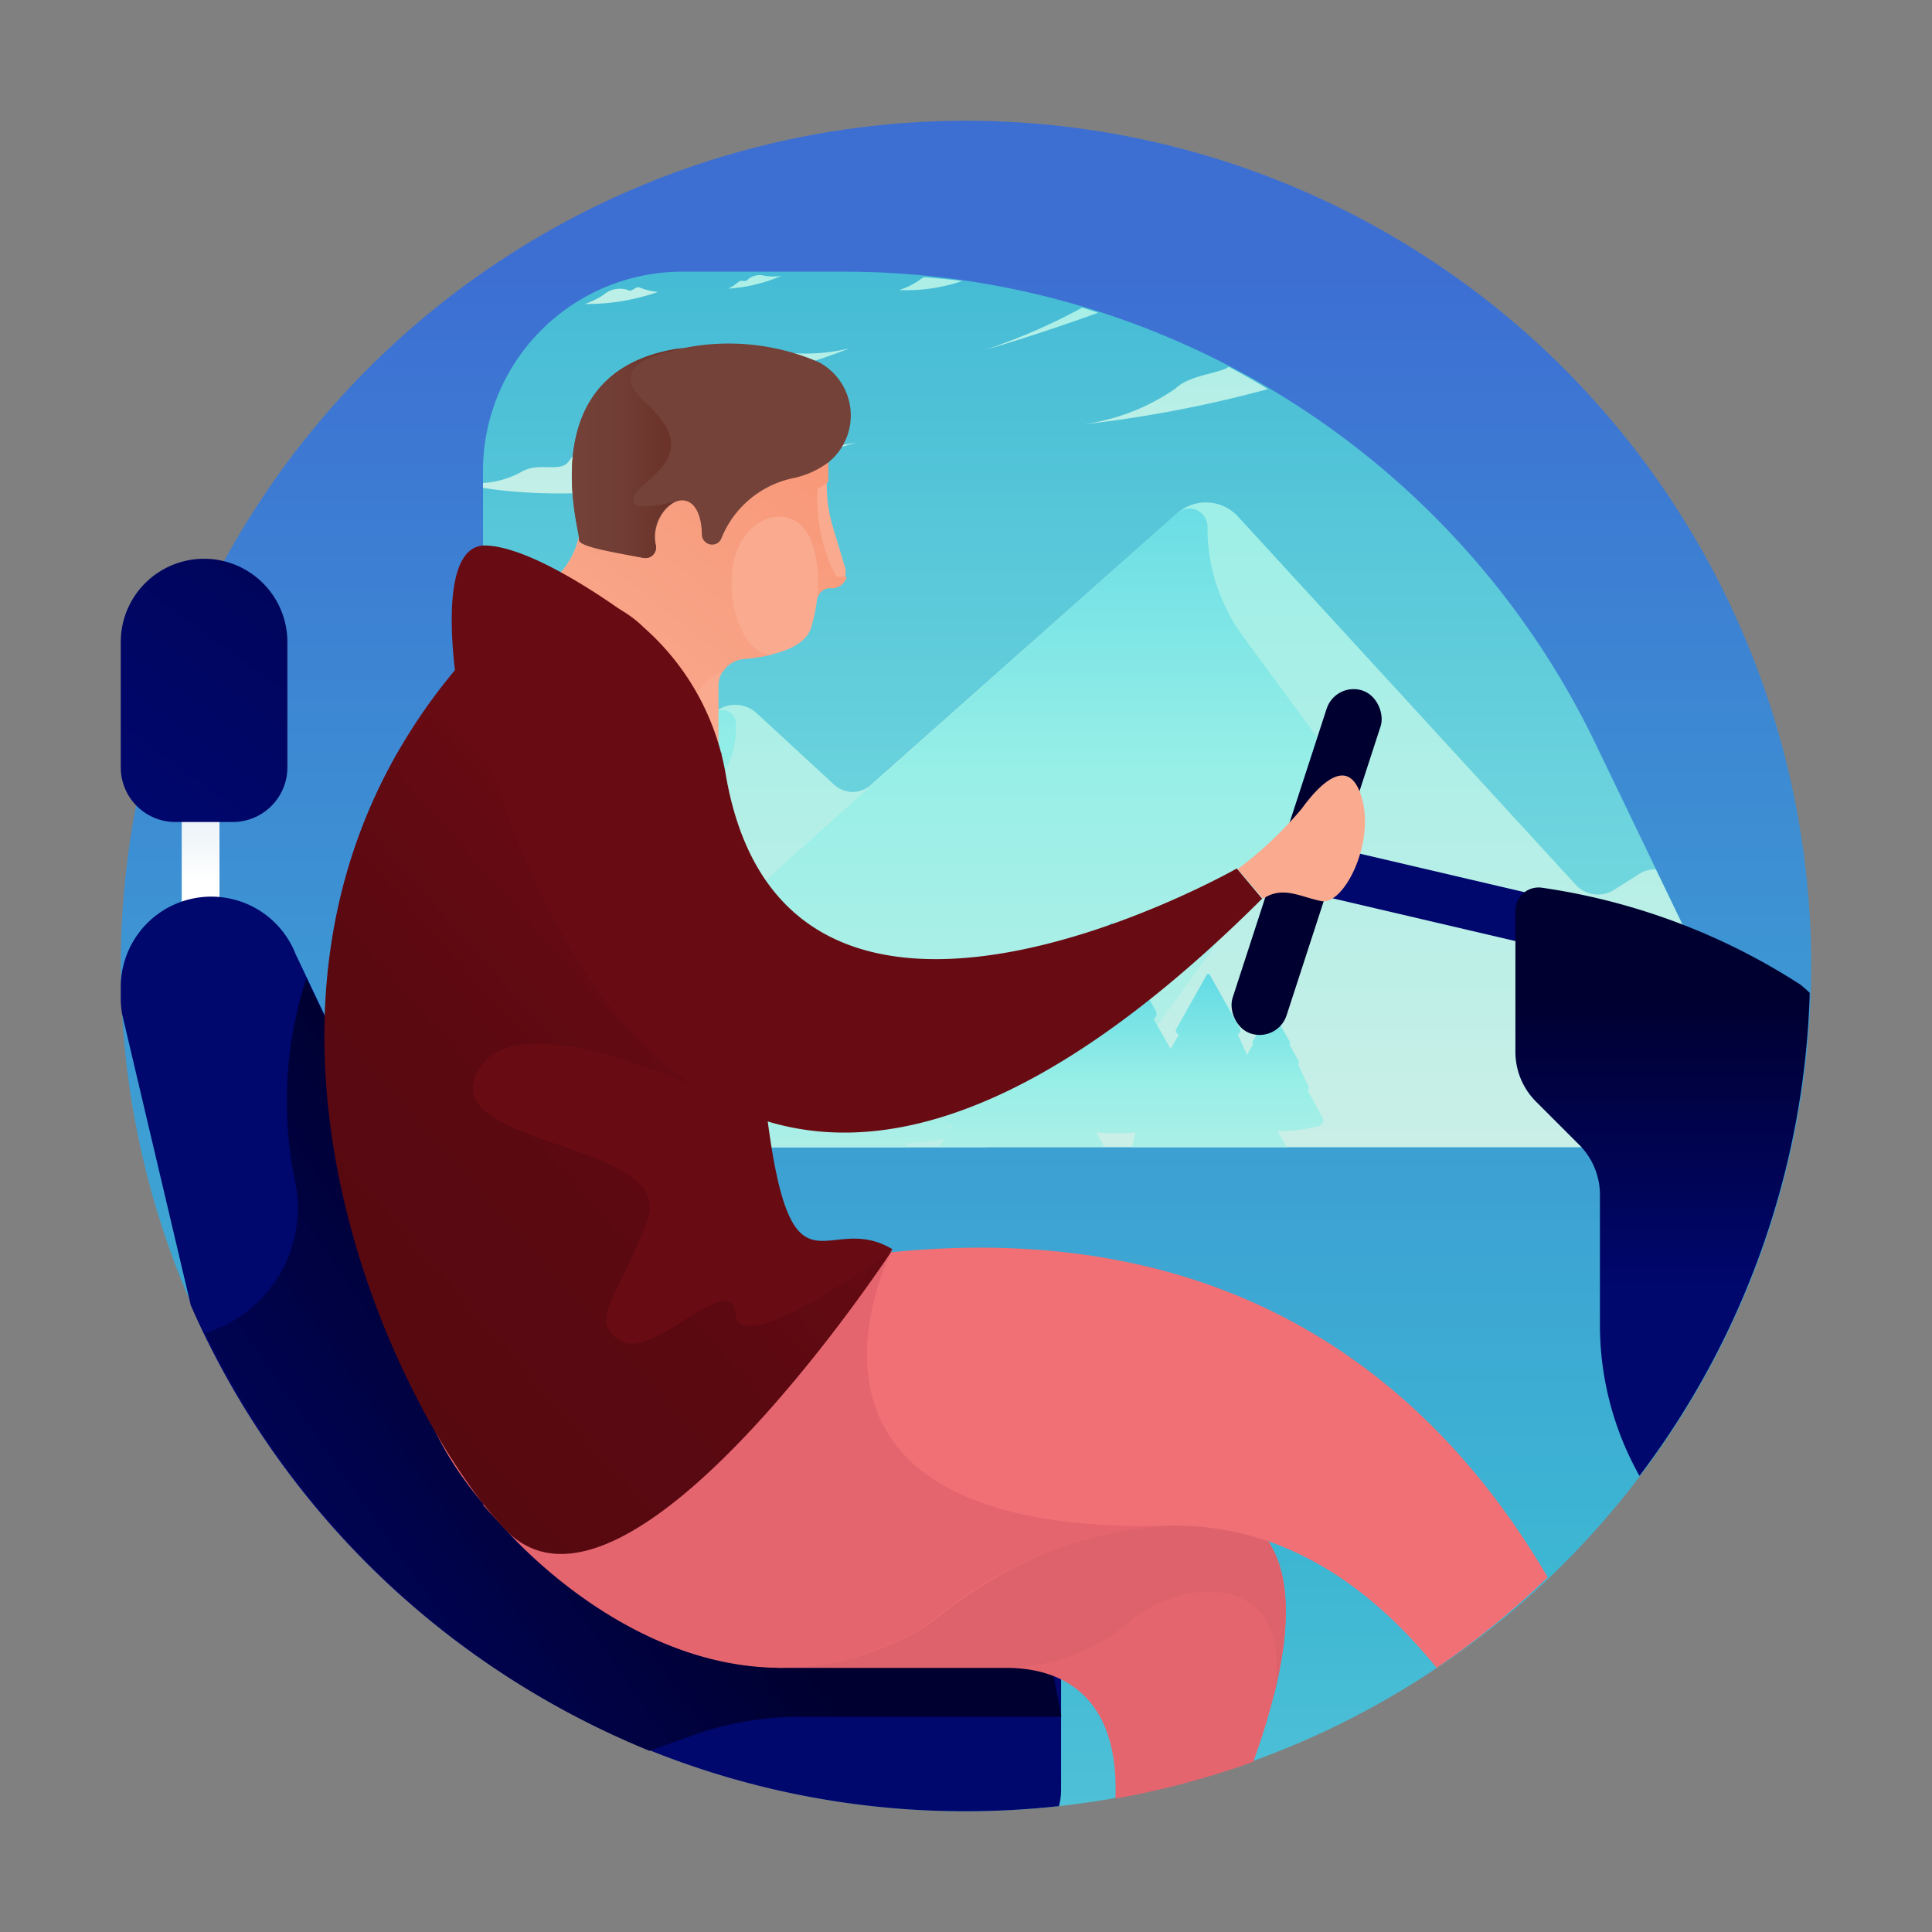 <svg id="Layer_1" data-name="Layer 1" xmlns="http://www.w3.org/2000/svg" xmlns:xlink="http://www.w3.org/1999/xlink" viewBox="0 0 64 64"><rect x="0" y="0" width="64" height="64" fill="#808080" stroke="none"/><defs><style>.cls-1{fill:url(#linear-gradient);}.cls-2{fill:url(#linear-gradient-2);}.cls-3{fill:url(#linear-gradient-3);}.cls-4{fill:url(#linear-gradient-4);}.cls-5{fill:url(#linear-gradient-5);}.cls-6{fill:url(#linear-gradient-6);}.cls-7{fill:url(#linear-gradient-7);}.cls-8{fill:url(#linear-gradient-8);}.cls-9{fill:url(#linear-gradient-9);}.cls-10{fill:url(#linear-gradient-10);}.cls-11{fill:url(#linear-gradient-11);}.cls-12{fill:url(#linear-gradient-12);}.cls-13{fill:url(#linear-gradient-13);}.cls-14{fill:url(#linear-gradient-14);}.cls-15{fill:url(#linear-gradient-15);}.cls-16{fill:url(#linear-gradient-16);}.cls-17{fill:url(#linear-gradient-17);}.cls-18{fill:url(#linear-gradient-18);}.cls-19{fill:url(#linear-gradient-19);}.cls-20{fill:#f9aa8f;}.cls-21{fill:#e5656f;}.cls-22{fill:#de626c;}.cls-23{fill:#f17076;}.cls-24{fill:url(#linear-gradient-20);}.cls-25{fill:#690b13;}.cls-26{fill:url(#linear-gradient-21);}.cls-27{fill:#744239;}.cls-28{fill:url(#linear-gradient-22);}.cls-29{fill:url(#linear-gradient-23);}.cls-30{fill:url(#linear-gradient-24);}</style><linearGradient id="linear-gradient" x1="32" y1="97.25" x2="32" y2="9.14" gradientUnits="userSpaceOnUse"><stop offset="0.02" stop-color="#97efe7"/><stop offset="0.52" stop-color="#3db6d3"/><stop offset="1" stop-color="#3d6fd3"/></linearGradient><linearGradient id="linear-gradient-2" x1="36.81" y1="48.85" x2="36.81" y2="-34.57" xlink:href="#linear-gradient"/><linearGradient id="linear-gradient-3" x1="36.81" y1="41.45" x2="36.81" y2="-10.47" gradientUnits="userSpaceOnUse"><stop offset="0" stop-color="#d1efe7"/><stop offset="0.53" stop-color="#97efe7"/><stop offset="1" stop-color="#3ccbe3"/></linearGradient><linearGradient id="linear-gradient-4" x1="955.58" y1="46.54" x2="955.58" y2="7.53" gradientTransform="matrix(-1, 0, 0, 1, 975.04, 0)" xlink:href="#linear-gradient-3"/><linearGradient id="linear-gradient-5" x1="30.43" y1="45.11" x2="30.43" y2="7.98" xlink:href="#linear-gradient-3"/><linearGradient id="linear-gradient-6" x1="36.81" y1="42.5" x2="36.81" y2="29.82" xlink:href="#linear-gradient-3"/><linearGradient id="linear-gradient-7" x1="24.49" y1="41.93" x2="24.49" y2="29.93" xlink:href="#linear-gradient-3"/><linearGradient id="linear-gradient-8" x1="34.51" y1="13.59" x2="34.51" y2="4.98" xlink:href="#linear-gradient-3"/><linearGradient id="linear-gradient-9" x1="38.78" y1="17.94" x2="38.78" y2="-1.85" xlink:href="#linear-gradient-3"/><linearGradient id="linear-gradient-10" x1="22.23" y1="20.74" x2="22.23" y2="-13.55" xlink:href="#linear-gradient-3"/><linearGradient id="linear-gradient-11" x1="1326.76" y1="20.74" x2="1326.76" y2="-13.55" gradientTransform="matrix(-1, 0, 0, 1, 1351.26, 0)" xlink:href="#linear-gradient-3"/><linearGradient id="linear-gradient-12" x1="30.82" y1="18.29" x2="30.82" y2="-8.44" xlink:href="#linear-gradient-3"/><linearGradient id="linear-gradient-13" x1="1330.68" y1="16.32" x2="1330.68" y2="-17.98" gradientTransform="matrix(-1, 0, 0, 1, 1351.26, 0)" xlink:href="#linear-gradient-3"/><linearGradient id="linear-gradient-14" x1="1326.26" y1="20.74" x2="1326.26" y2="-13.55" gradientTransform="matrix(-1, 0, 0, 1, 1351.26, 0)" xlink:href="#linear-gradient-3"/><linearGradient id="linear-gradient-15" x1="50.58" y1="31.41" x2="37.74" y2="23.64" gradientUnits="userSpaceOnUse"><stop offset="0.53" stop-color="#00076d"/><stop offset="1" stop-color="#000030"/></linearGradient><linearGradient id="linear-gradient-16" x1="35.68" y1="57.74" x2="38.18" y2="48.16" gradientTransform="translate(-6.71 14.79) rotate(-18.02)" xlink:href="#linear-gradient-15"/><linearGradient id="linear-gradient-17" x1="6.64" y1="29.21" x2="6.64" y2="22.9" gradientUnits="userSpaceOnUse"><stop offset="0" stop-color="#fff"/><stop offset="0.84" stop-color="#cddfec"/></linearGradient><linearGradient id="linear-gradient-18" x1="3" y1="68.75" x2="41.32" y2="15.78" xlink:href="#linear-gradient-15"/><linearGradient id="linear-gradient-19" x1="-12.93" y1="69.53" x2="20.41" y2="46.2" xlink:href="#linear-gradient-15"/><linearGradient id="linear-gradient-20" x1="18.67" y1="24.29" x2="30.89" y2="8.85" gradientUnits="userSpaceOnUse"><stop offset="0" stop-color="#f9aa8f"/><stop offset="1" stop-color="#f78e6b"/></linearGradient><linearGradient id="linear-gradient-21" x1="23.24" y1="32.36" x2="10.39" y2="43.71" gradientUnits="userSpaceOnUse"><stop offset="0" stop-color="#690b13"/><stop offset="0.12" stop-color="#640a12"/><stop offset="0.51" stop-color="#5a0911"/><stop offset="1" stop-color="#570910"/></linearGradient><linearGradient id="linear-gradient-22" x1="18.95" y1="15.04" x2="22.58" y2="15.04" gradientUnits="userSpaceOnUse"><stop offset="0" stop-color="#744239"/><stop offset="0.45" stop-color="#713d34"/><stop offset="0.98" stop-color="#693026"/><stop offset="1" stop-color="#692f25"/></linearGradient><linearGradient id="linear-gradient-23" x1="-16.16" y1="54.89" x2="22.15" y2="1.92" xlink:href="#linear-gradient-15"/><linearGradient id="linear-gradient-24" x1="55.09" y1="53.33" x2="55.09" y2="33.1" xlink:href="#linear-gradient-15"/></defs><title>driving</title><circle class="cls-1" cx="32" cy="32" r="28"/><path class="cls-2" d="M54.69,38H18.93A2.88,2.88,0,0,1,16,35.1V15.64A6.6,6.6,0,0,1,22.65,9H28A27.64,27.64,0,0,1,52.87,24.67l4.42,9.18A2.88,2.88,0,0,1,54.69,38Z"/><path class="cls-3" d="M18.93,38H54.69a2.88,2.88,0,0,0,2.6-4.14l-2.44-5.06a.94.94,0,0,0-.53.14l-.84.53a1,1,0,0,1-1.29-.17L41,17.1a1.44,1.44,0,0,0-2-.1L28.85,26a.9.9,0,0,1-1.21,0l-2.57-2.37a1.05,1.05,0,0,0-1.43,0l-7.59,7V35.1A2.88,2.88,0,0,0,18.93,38Z"/><path class="cls-4" d="M13.76,35.24V32.78l9.88-9.15h0a.45.45,0,0,1,.74.34v.12a2.9,2.9,0,0,1-.76,2h0a2,2,0,0,0,0,2.69l1.59,1.85-5.6,8.46h-.71Z"/><path class="cls-5" d="M37.1,35.68,42,28.91a9,9,0,0,1,1.42-1.54,2.07,2.07,0,0,0,.32-2.8l-2.58-3.51A6.07,6.07,0,0,1,40,17.45.6.6,0,0,0,39,17h0l-9.86,8.77L16.72,36.94A2.87,2.87,0,0,0,18.93,38H32.68Z"/><path class="cls-6" d="M37.5,38h5.12l-.29-.52a6.66,6.66,0,0,0,1.34-.17A.2.2,0,0,0,43.8,37l-.48-.87a.14.14,0,0,0,0-.19L43,35.26a.1.1,0,0,0,0-.14l-.29-.53h0a.07.07,0,0,0,0-.11l-.57-1a0,0,0,0,0-.06,0l-.57,1a.07.07,0,0,0,0,.11h0l-.2.36L41,34.26h0a.13.13,0,0,0,.08-.18l-1-1.78a.06.06,0,0,0-.11,0l-1,1.78a.13.13,0,0,0,.08.19h0l-.27.48-.57-1a.18.18,0,0,0,.08-.25l-.5-.91h0a.13.13,0,0,0,.08-.19l-1-1.78a.06.06,0,0,0-.11,0l-1,1.78a.13.13,0,0,0,.08.19h0l-.5.91a.18.18,0,0,0,.08.25l-.32.57L35,34h0a.13.13,0,0,0,.08-.19l-1-1.78A.06.06,0,0,0,34,32l-1,1.78a.13.13,0,0,0,.08.19h0l-.5.91a.18.18,0,0,0,.08.25l-.18.32-.2-.37a.1.1,0,0,0,0-.14L32,34.4h0a.07.07,0,0,0,0-.11l-.57-1a0,0,0,0,0-.06,0l-.57,1a.07.07,0,0,0,0,.11h0l-.29.53a.1.1,0,0,0,0,.14l-.38.69a.14.14,0,0,0,0,.19l-.48.87a.2.2,0,0,0,.13.29,6.66,6.66,0,0,0,1.75.17l-.39.71h5.44l-.26-.47a11.47,11.47,0,0,0,1.29,0Z"/><path class="cls-7" d="M25.4,38h4.67L30,37.87a6.66,6.66,0,0,0,1.34-.17.2.2,0,0,0,.13-.29L31,36.54a.14.14,0,0,0,0-.19l-.38-.69a.1.1,0,0,0,0-.14L30.4,35h0a.07.07,0,0,0,0-.11l-.57-1a0,0,0,0,0-.06,0l-.57,1a.07.07,0,0,0,0,.11h0l-.2.36-.39-.69h0a.13.13,0,0,0,.08-.18l-1-1.78a.06.06,0,0,0-.11,0l-1,1.78a.13.13,0,0,0,.08.19h0l-.27.48-.57-1a.18.18,0,0,0,.08-.25l-.5-.91h0a.13.13,0,0,0,.08-.19l-1-1.78a.06.06,0,0,0-.11,0l-1,1.78a.13.13,0,0,0,.08.19h0l-.5.91a.18.18,0,0,0,.08.25l-.32.57-.18-.33h0a.13.13,0,0,0,.08-.19l-1-1.78a.06.06,0,0,0-.11,0l-1,1.78a.13.13,0,0,0,.08.19h0l-.5.91a.18.18,0,0,0,.08.25l-.18.32-.2-.37a.1.1,0,0,0,0-.14l-.29-.53h0a.07.07,0,0,0,0-.11l-.57-1a0,0,0,0,0-.06,0l-.57,1a.07.07,0,0,0,0,.11h0l-.29.53a.1.1,0,0,0,0,.14l-.38.69a.14.14,0,0,0,0,.19l-.48.87a.2.2,0,0,0,.13.29,6.66,6.66,0,0,0,1.75.17l-.17.31h5l0-.06a11.47,11.47,0,0,0,1.29,0Z"/><path class="cls-8" d="M35.85,10.19a19.9,19.9,0,0,1-3.22,1.4s1.5-.42,3.75-1.23Z"/><path class="cls-9" d="M40.7,12.15l0,0c-.27.22-1.31.27-1.76.72a7,7,0,0,1-3.36,1.22A40.61,40.61,0,0,0,42,12.89C41.58,12.63,41.15,12.39,40.7,12.15Z"/><path class="cls-10" d="M16,16.16c1.58.26,5.68.56,12.36-1.5a13.68,13.68,0,0,1-4.06.16c-1.5-.31-2.28.34-3.29-.11a1.78,1.78,0,0,0-2.16.56c-.28.42-1,0-1.61.38A3,3,0,0,1,16,16Z"/><path class="cls-11" d="M28.14,11.54a6.27,6.27,0,0,1-2.27.12c-.86-.21-1.26.23-1.85-.06a.85.85,0,0,0-1.18.39c-.13.29-.59,0-.88.26a2.15,2.15,0,0,1-1.1.24S23.37,13.4,28.14,11.54Z"/><path class="cls-12" d="M31.87,9.31c-.41-.06-.83-.09-1.25-.13a.73.73,0,0,0-.18.11,2.49,2.49,0,0,1-.66.32A5.79,5.79,0,0,0,31.87,9.31Z"/><path class="cls-13" d="M21.8,9.67a7.14,7.14,0,0,1-2.43.4A2.49,2.49,0,0,0,20,9.76a.84.84,0,0,1,.78-.16c.18.11.25-.16.45-.06A2,2,0,0,0,21.8,9.67Z"/><path class="cls-14" d="M24.13,9.56a5.22,5.22,0,0,0,1.75-.42,1.82,1.82,0,0,1-.53,0,.62.62,0,0,0-.57.11c-.09.12-.21,0-.32.09A1.46,1.46,0,0,1,24.13,9.56Z"/><polygon class="cls-15" points="51.72 31.53 43.81 29.68 44.11 28.06 52.02 29.91 51.72 31.53"/><rect class="cls-16" x="42.35" y="22.58" width="1.88" height="11.95" rx="0.94" ry="0.94" transform="translate(10.95 -11.99) rotate(18.02)"/><rect class="cls-17" x="6.02" y="26.25" width="1.25" height="4.06"/><path class="cls-18" d="M9.79,31.6A3,3,0,0,0,4,32.74c0,.14,0,.27,0,.41a3,3,0,0,0,.05.46l2.27,9.63A28,28,0,0,0,32,60a28.29,28.29,0,0,0,3.08-.17,2.17,2.17,0,0,0,.07-.53V53.41h-15Z"/><path class="cls-19" d="M34.5,53.41H20.15l-10-21a13.08,13.08,0,0,0-.35,6.85,4.34,4.34,0,0,1-3,4.9h0A28.1,28.1,0,0,0,21.52,58l1.36-.49a10.55,10.55,0,0,1,3.61-.64h8.67Z"/><path class="cls-20" d="M41,28.79a12.6,12.6,0,0,0,2.12-2c.58-.8,1.58-1.84,2-.33S44.5,30,43.77,29.85s-1.27-.51-1.93-.08"/><path class="cls-21" d="M40.91,50.13a39.1,39.1,0,0,0-11.36-2.78l-3.81,7.9h6.67l.9,0c.88,0,3.8.15,3.64,4.33a27.8,27.8,0,0,0,4.57-1.22C42.75,54.93,43.35,51.26,40.91,50.13Z"/><path class="cls-22" d="M42.21,56.12c.66-2.66.62-5.11-1.3-6a39.1,39.1,0,0,0-11.36-2.78l-3.81,7.9h6.67l.9,0h.38a6.56,6.56,0,0,0,3.76-1.53c1.66-1.47,5.48-1.74,4.74,2.43Z"/><path class="cls-23" d="M27.31,41.78l-13.46-.34s-1.79,4.48,2.89,9.16c0,0,6.22,7.38,13.51,3.52a5.7,5.7,0,0,0,.9-.61c1.7-1.37,9.5-6.82,16.44,1.74a28.12,28.12,0,0,0,3.68-3C47.48,45.78,40.41,39.59,27.31,41.78Z"/><path class="cls-21" d="M38.56,50.55c-13.91.25-9-9.16-9-9.16L16,49.85c.22.25.45.51.7.76,0,0,6.22,7.38,13.51,3.52a5.7,5.7,0,0,0,.9-.61A13.38,13.38,0,0,1,38.56,50.55Z"/><path class="cls-20" d="M28,18.82l-.4-1.33a4.89,4.89,0,0,1-.21-1.59c0-.32,0-.64,0-.94a2.57,2.57,0,0,0-3.07-2.59l-2.08.41-3,2.89v1.51a2.69,2.69,0,0,1-1.2,2.25,9.81,9.81,0,0,0-1.77,1.41l-1.47,5.94,9-1.75V22.73a.91.91,0,0,1,.84-.91c1.1-.1,2-.38,2.22-1a5.32,5.32,0,0,0,.21-1,.42.42,0,0,1,.41-.35A.52.52,0,0,0,28,18.82Z"/><path class="cls-24" d="M27.56,19.49a.52.52,0,0,0,.49-.38s-.13,0-.35,0a5.68,5.68,0,0,1-.62-2.93.77.77,0,0,0,.36-.24v0c0-.32,0-.64,0-.94a2.58,2.58,0,0,0-.09-.76l-.76.16-7.33,2.4v.41a2.69,2.69,0,0,1-1.2,2.25l-.05,0,2.3,3.21s2.33,1.81,2.64.77a1.57,1.57,0,0,1,1-1.19h0a.92.92,0,0,1,.7-.42,6.47,6.47,0,0,0,.95-.15c-.67.08-1.39-.94-1.36-2.47,0-1.69,1.36-2.51,2.2-1.89s.64,2.52.64,2.52A.42.42,0,0,1,27.56,19.49Z"/><path class="cls-25" d="M25.17,34.7l-1.28-9.77a8.43,8.43,0,0,1-6.72-2.83l4.05-1.41s-3.32-2.58-5.15-2.62c-1.28,0-1.18,2.57-1,4.13-8.78,10.53-2,24.54,1.68,28.4,4,4.21,12.81-9.22,12.81-9.22h0C27.15,39.94,26,44.07,25.17,34.7Z"/><path class="cls-26" d="M24.37,43.53c-.1-1.56-2.74,1.56-3.82.88s-.09-1.37.9-4-7.15-2.39-5.58-5,9.56,1.72,9.56,1.72L18,23h0a4.42,4.42,0,0,0-4.94,2.13c-5.61,10.06.32,22,3.67,25.53,4,4.21,12.81-9.22,12.81-9.22S24.47,45.1,24.37,43.53Z"/><path id="_Path_" data-name="&lt;Path&gt;" class="cls-25" d="M16,24.39c1.27,4.78,7.61,23.51,25.81,5.38l-.84-1s-14.89,8.48-16.92-3.06a8.36,8.36,0,0,0-2.73-4.93A3.74,3.74,0,0,0,19,19.72a2.86,2.86,0,0,0-2.77,1.8A4.32,4.32,0,0,0,16,24.39Z"/><path class="cls-27" d="M27.13,12a2,2,0,0,1,.32,3.31,3,3,0,0,1-1.13.52,3.28,3.28,0,0,0-2.42,2,.33.33,0,0,1-.31.21h0a.34.34,0,0,1-.34-.32c0-.41-.11-1.07-.59-1.14s-1.11.7-.93,1.49a.35.35,0,0,1-.41.41c-.83-.15-2.17-.43-2.13-.61s-1.7-5.73,3.51-6.35A7.52,7.52,0,0,1,27.13,12Z"/><path class="cls-28" d="M22.58,11.56l-.18,0c-4.84.79-3.16,6.06-3.22,6.31s1.3.45,2.13.61a.35.35,0,0,0,.41-.41,1.29,1.29,0,0,1,.62-1.45c-.43.11-1.64.38-1.32-.22s2.27-1.29.43-3C20,12.15,21.72,11.7,22.58,11.56Z"/><path class="cls-29" d="M6.76,18.51h0a2.76,2.76,0,0,1,2.76,2.76v4.15a1.81,1.81,0,0,1-1.81,1.81H5.81A1.81,1.81,0,0,1,4,25.42V21.27A2.76,2.76,0,0,1,6.76,18.51Z"/><path class="cls-30" d="M59.63,32.61a21.42,21.42,0,0,0-8.53-3.2.77.77,0,0,0-.9.76v4.67a2.33,2.33,0,0,0,.68,1.65l1.45,1.45A2.34,2.34,0,0,1,53,39.59v4.3a10.2,10.2,0,0,0,1.31,5,27.86,27.86,0,0,0,5.64-16A3.88,3.88,0,0,0,59.63,32.61Z"/></svg>